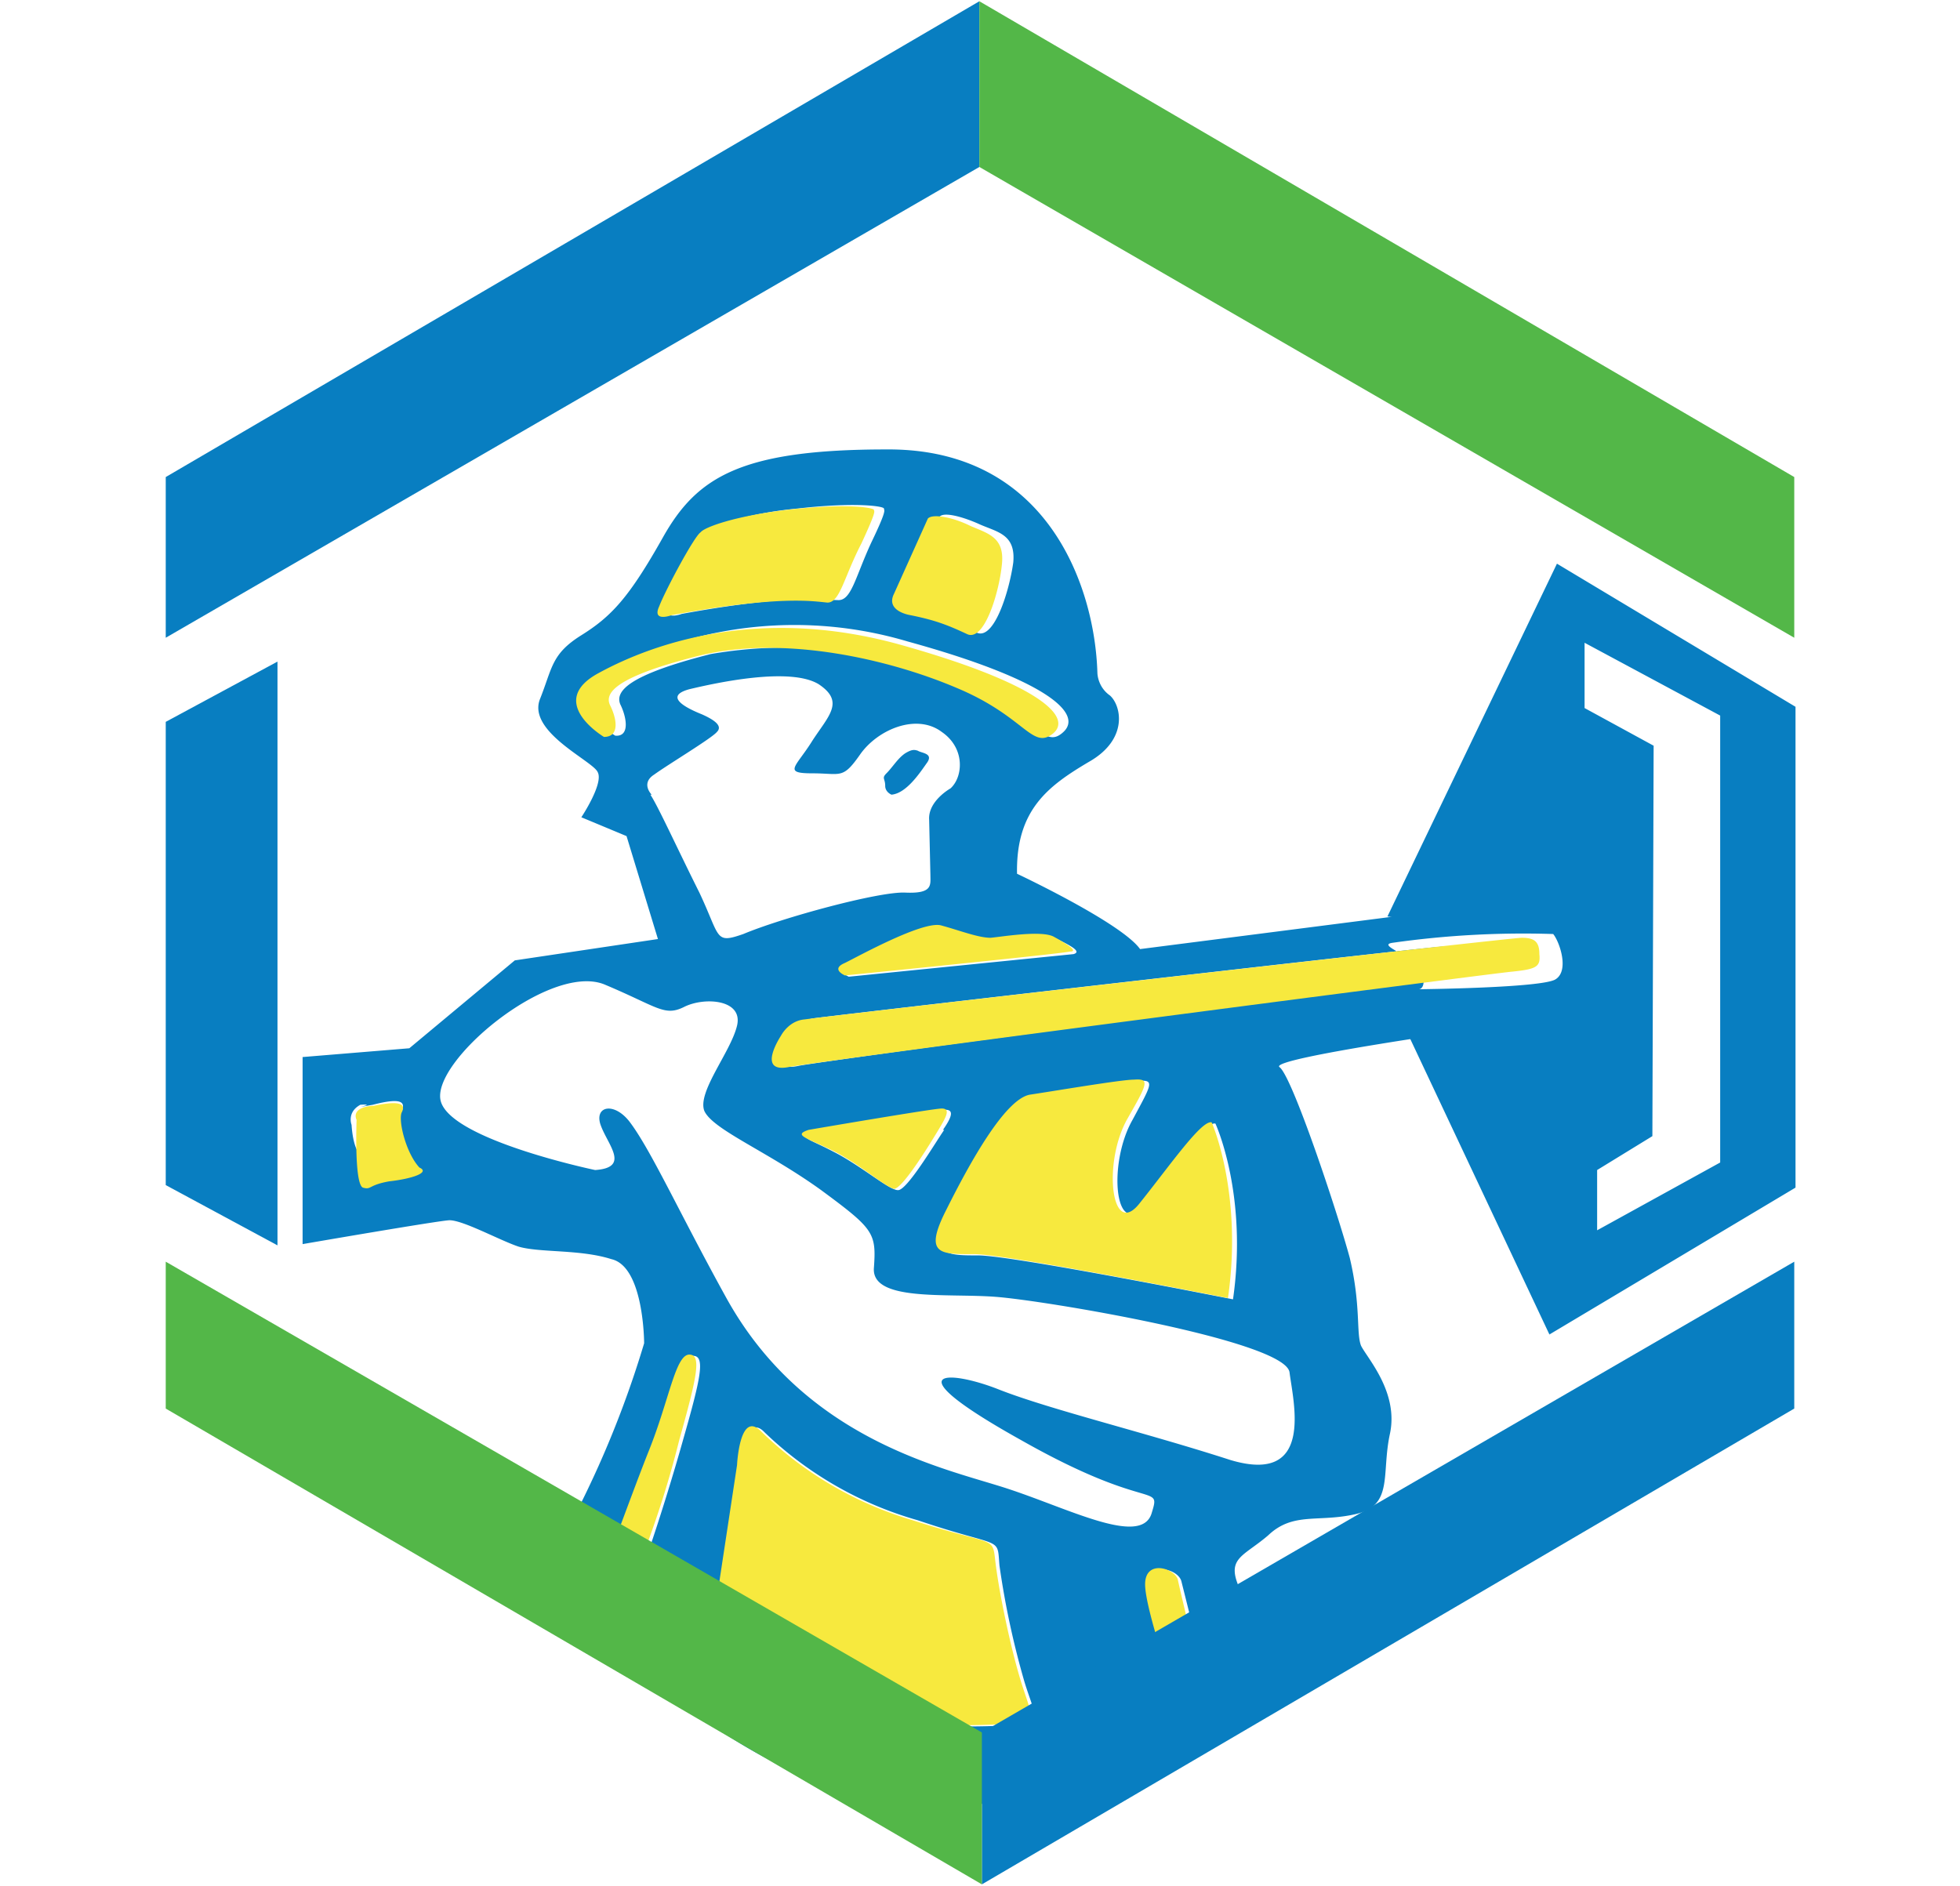 <svg xmlns="http://www.w3.org/2000/svg" width="156.1" height="150.2">
  <path fill="#087EC1" d="M71 63.3c1.2-.1 2.3-1.8 2.8-2.5.6-.8-.4-.8-.7-1-.3-.1-.5-.1-1 .2-.6.4-1 1.1-1.5 1.6-.4.4-.1.4-.1 1 0 .5.5.7.5.7zm30.5 69.1l-2.6-5.5c-1.4-2.8 0-2.8 2.1-4.6 2-1.9 4-1 7-1.7s2-3.2 2.7-6.4c.7-3.3-1.8-6-2.3-7-.4-1 0-3.2-.9-7-1-3.7-4.6-14.5-5.6-15.2-.9-.7 16.3-3.1 16.3-3.1 6-1.4 5.2 24.4 5.2 24.4L143 94.6V56.3l-19-11.4s-.3 21.3-3 24.2-6.8 3.5-6.8 3.5l-23.4 3c-1.5-2.1-9.8-6-9.8-6-.1-5.1 2.5-7 5.7-8.9 3.2-1.8 2.6-4.5 1.7-5.3-1-.7-1-1.8-1-1.8-.2-6.9-4-17.9-16.8-17.8-11.6 0-15.1 2.2-17.8 7-2.7 4.8-4.1 6.3-6.5 7.8-2.4 1.5-2.3 2.6-3.3 5.1-1 2.6 4.2 4.9 4.6 5.8.5.9-1.3 3.6-1.3 3.6l3.6 1.5 2.5 8.2L41 76.5l-8.4 7-8.5.7v14.9s11-1.9 11.7-1.9c1.1 0 4 1.6 5.5 2.1 1.7.5 4.9.2 7.4 1 2.6.6 2.6 6.7 2.6 6.7a80.3 80.3 0 0 1-8.5 19l2.2 1.8c8.6 6.8 27 29.6 56.6 4.6zm-72.3-41c-1.8.2.3.8-.4.6-.7-.3-.8-2.4-.8-2.4s-.4-1 .7-1.6c1.6-.1-1.3.4 1 0 2.3-.6 2.6-.2 2.3.5-.4.6-1.2.7-.3 1 .9.4-.8 1.6-2.5 1.8zm55-16.6c1 .5 2 1 1.3 1.2l-17.9 1.8s-1.2-.5 0-1c1.3-.6 6.1-3.3 7.6-2.9 1.5.4 3 1 4 1 1-.1 4-.6 5-.1zM72.1 47.2c.8-1.8 2.3-5.6 2.7-6 .3-.5 2 0 3.3.6 1.4.6 2.8.8 2.6 3-.3 2.2-1.5 6.2-2.9 5.6a18 18 0 0 0-4.4-1.5s-2-.3-1.3-1.7zm-18.8 1c.6-1.4 2.9-5.6 3.3-6 .4-.3 2.7-1.3 7-1.7 4.4-.5 6.7-.2 6.8 0 0 .2.3 0-1 2.7-1.3 2.8-1.6 4.7-2.7 4.6-1 0-3.7-.5-12.4 1.1 0 0-1.6.6-1-.7zM49 58.6s-4.7-2.8-.4-5.2a31.6 31.6 0 0 1 23.7-2.3c10.9 3 14 5.7 12.4 7.2-1.6 1.5-2.2-1.3-7.7-3.7a35.6 35.6 0 0 0-20.4-2.5c-6.7 1.7-7.6 3-7.2 4 .5 1 .8 2.6-.4 2.5zm2.9 4.7s-.9-.9.2-1.6c1.1-.8 4.6-2.9 5-3.4.5-.5-.3-1-1.2-1.4-1-.4-3.2-1.4-1-2 2.1-.5 8-1.8 10.3-.4 2.1 1.4.8 2.5-.5 4.5-1.3 2.1-2.4 2.6 0 2.6 2.3 0 2.4.5 3.8-1.5s4.5-3.3 6.5-1.8c1.9 1.3 1.7 3.6.7 4.5 0 0-1.8 1-1.7 2.5l.1 4.4c0 .8.2 1.5-2 1.4-2.1-.1-9.8 2-12.9 3.3-2.3.8-1.8.3-3.5-3.3-1.8-3.6-3.3-6.9-3.9-7.8zm2.5 51.4c-1.4 5-4.3 14.1-5.4 15.1-1.2 1-2-1.4-2-1.4.7-.7 3.5-8.8 5-12.8 1.6-4 2.1-7.6 3.2-7.6 1 0 .6 1.8-.8 6.7zM81 137.4c-2 .1-9.2.6-17.3-1.6-8-2.2-7.3-1.7-6.9-4.5l2.3-14.5s.2-4.4 1.8-2.7a29 29 0 0 0 12.2 7c6.8 2.3 6.3 1.2 6.5 3.6a67 67 0 0 0 2 9.3c.8 2.6 1.5 3.3-.6 3.4zm13-2.3s-2.5-6.8-2.5-8.8c0-2 2.4-1.3 2.6-.3l2 8c0 .5-.7 1.5-2.2 1.1zm8.7-25.8c.3 2.4 2 9-4.7 7-6.8-2.2-14.3-4-18.4-5.6-4-1.6-8.7-1.8 1.7 4 10.4 5.9 11.2 3.3 10.4 5.9-.9 2.6-6.7-.5-11.7-2.1s-16-3.9-22.2-15.2c-3.7-6.7-6-11.8-7.7-14-1.2-1.5-2.7-1.2-2.3.2.5 1.6 2.5 3.5-.4 3.7 0 0-11.5-2.4-12.3-5.5-.8-3.1 8.6-11 13-9.3 4.3 1.8 4.8 2.6 6.4 1.8 1.6-.8 4.7-.6 4.2 1.5s-3.2 5.3-2.6 6.8c.7 1.5 5 3.2 9.3 6.3 4.2 3.1 4.4 3.4 4.2 6.2-.2 2.7 5.8 2 9.7 2.3 4 .3 23 3.5 23.4 6zM91.2 95.9c2.3-3 4.8-6.6 5.6-6.4 0 0 2.6 5.6 1.4 14 0 0-17.6-3.5-20.3-3.5-2.6 0-4 0-2.2-3.6 1.9-3.6 4.6-8.7 6.6-9 2-.4 7.4-1.3 8.4-1.3 1.3-.1 1 .3-.5 3.1-2 3.5-1.4 9.7 1 6.7zm-16-5.9c-.7 1-3 4.9-3.7 4.8-.7 0-3-2-5.2-3.1-1.9-1-2.8-1.1-1.5-1.5 0 0 9.9-1.8 10.5-1.8.7 0 .5.6-.2 1.6zM114 78.1c-2 .2-47.8 6.3-50.4 6.8-2.6.6-.5-2.5-.5-2.5s.6-1.2 1.8-1.3c2.2-.3 49-5.7 50-5.7s1.3.3 1.4 1.3c0 1-.2 1.3-2.3 1.4zm12.2-26.9L137 57v35.6l-9.8 5.4v-4.8l4.4-2.7.1-31.1-5.5-3v-5.2zM113 78.8s.6 0 .3-1.3c-.2-1.2-3.8-2.2-2.4-2.4a74 74 0 0 1 12.8-.7c.5.6 1.3 2.9.2 3.6-1 .7-11 .8-11 .8z"/>
  <path fill="#F7E93E" d="M33.4 93c-1.1-1.2-1.7-3.8-1.4-4.4.3-.6 0-1-2.3-.5s1.4-.1-.2 0c-1.6.2-1.1 1.1-1.1 1.1s-.2 5.1.5 5.4c.7.2.4-.2 2.1-.5 1.8-.2 3.3-.7 2.4-1.1zm89.2-17c0-1-.4-1.3-1.4-1.3s-55 6.2-57.1 6.5c-1.3.1-1.9 1.3-1.9 1.3s-2 3 .6 2.5 55.5-7.4 57.6-7.6c2-.2 2.3-.4 2.2-1.4zM72.5 49c2 .4 3 .8 4.5 1.5 1.4.7 2.6-3.4 2.8-5.6.2-2.1-1.1-2.4-2.5-3-1.4-.7-3-1-3.4-.6l-2.7 6c-.7 1.4 1.3 1.7 1.3 1.7zm-19 0c8.6-1.6 11.3-1.1 12.4-1 1 0 1.3-2 2.7-4.7 1.3-2.8 1-2.5 1-2.7-.2-.2-2.4-.5-6.8 0-4.3.5-6.7 1.4-7 1.8-.5.3-2.8 4.6-3.3 5.9-.6 1.3 1 .7 1 .7zm30.4 9.4c1.6-1.4-1.6-4.1-12.4-7.1-11-3-19.4-.1-23.8 2.3-4.3 2.3.4 5.1.4 5.1 1.3 0 1-1.5.5-2.5s.4-2.3 7.2-4c6.7-1.6 15 .3 20.4 2.6 5.5 2.3 6 5 7.7 3.6zM54.9 107.9c-1.1 0-1.6 3.6-3.2 7.6-1.6 4-4.4 12-5 12.8 0 0 .8 2.4 2 1.4a79 79 0 0 0 5.4-15c1.4-5 1.8-6.8.8-6.8zm24.4 16.7c-.3-2.4.2-1.3-6.6-3.5a29 29 0 0 1-12.1-7.1c-1.7-1.7-1.9 2.7-1.9 2.7l-2.2 14.5c-.4 2.8-1.2 2.3 6.9 4.5 8 2.2 15.2 1.7 17.3 1.6 2-.2 1.4-.8.6-3.4-.8-2.6-1.7-6.9-2-9.3zm11.9 1.6c0 2 2.4 8.8 2.4 8.8 1.4.4 2.2-.7 2-1.2 0-.5-1.6-7-1.8-8-.3-.9-2.6-1.6-2.6.4zm-20-31.5c.7 0 3-3.8 3.6-4.8.6-1 .9-1.6.2-1.6S64.4 90 64.4 90c-1.2.4-.3.6 1.6 1.5 2.2 1 4.4 3 5.2 3.2zm-3.9-17s17-1.7 17.9-1.9c.8 0-.4-.7-1.3-1.2-1-.5-4 0-5 .1-1 0-2.5-.6-4-1-1.5-.3-6.4 2.4-7.6 3-1.2.5 0 1 0 1zm29.2 11.7c-.8-.2-3.3 3.4-5.7 6.4-2.3 3-3-3.2-1-6.7 1.6-2.8 1.8-3.2.5-3.1-1 0-6.3.9-8.3 1.2-2 .4-4.8 5.5-6.6 9.1-1.9 3.7-.5 3.6 2.2 3.6 2.6 0 20.2 3.5 20.2 3.5 1.2-8.4-1.3-14-1.3-14z"/>
  <path fill="#087EC1" d="M13.2 38v12.8L78 13.3V.1z"/>
  <path fill="#53B748" d="M142.9 38v12.8L78 13.3V.1z"/>
  <path fill="#087EC1" d="M142.9 112.2v-11.7L78.2 138v12.1z"/>
  <path fill="#53B748" d="M13.2 112.2v-11.7l65 37.5v12.1z"/>
  <path fill="#087EC1" d="M22.1 99.2l-8.9-4.8V57.5l8.9-4.8zM110.5 73L124 44.9l1.3 24.4-9.5 4.5zM111.3 80.6l12.1 25.7 1.9-4.2-2.5-21.5z"/>
</svg>

